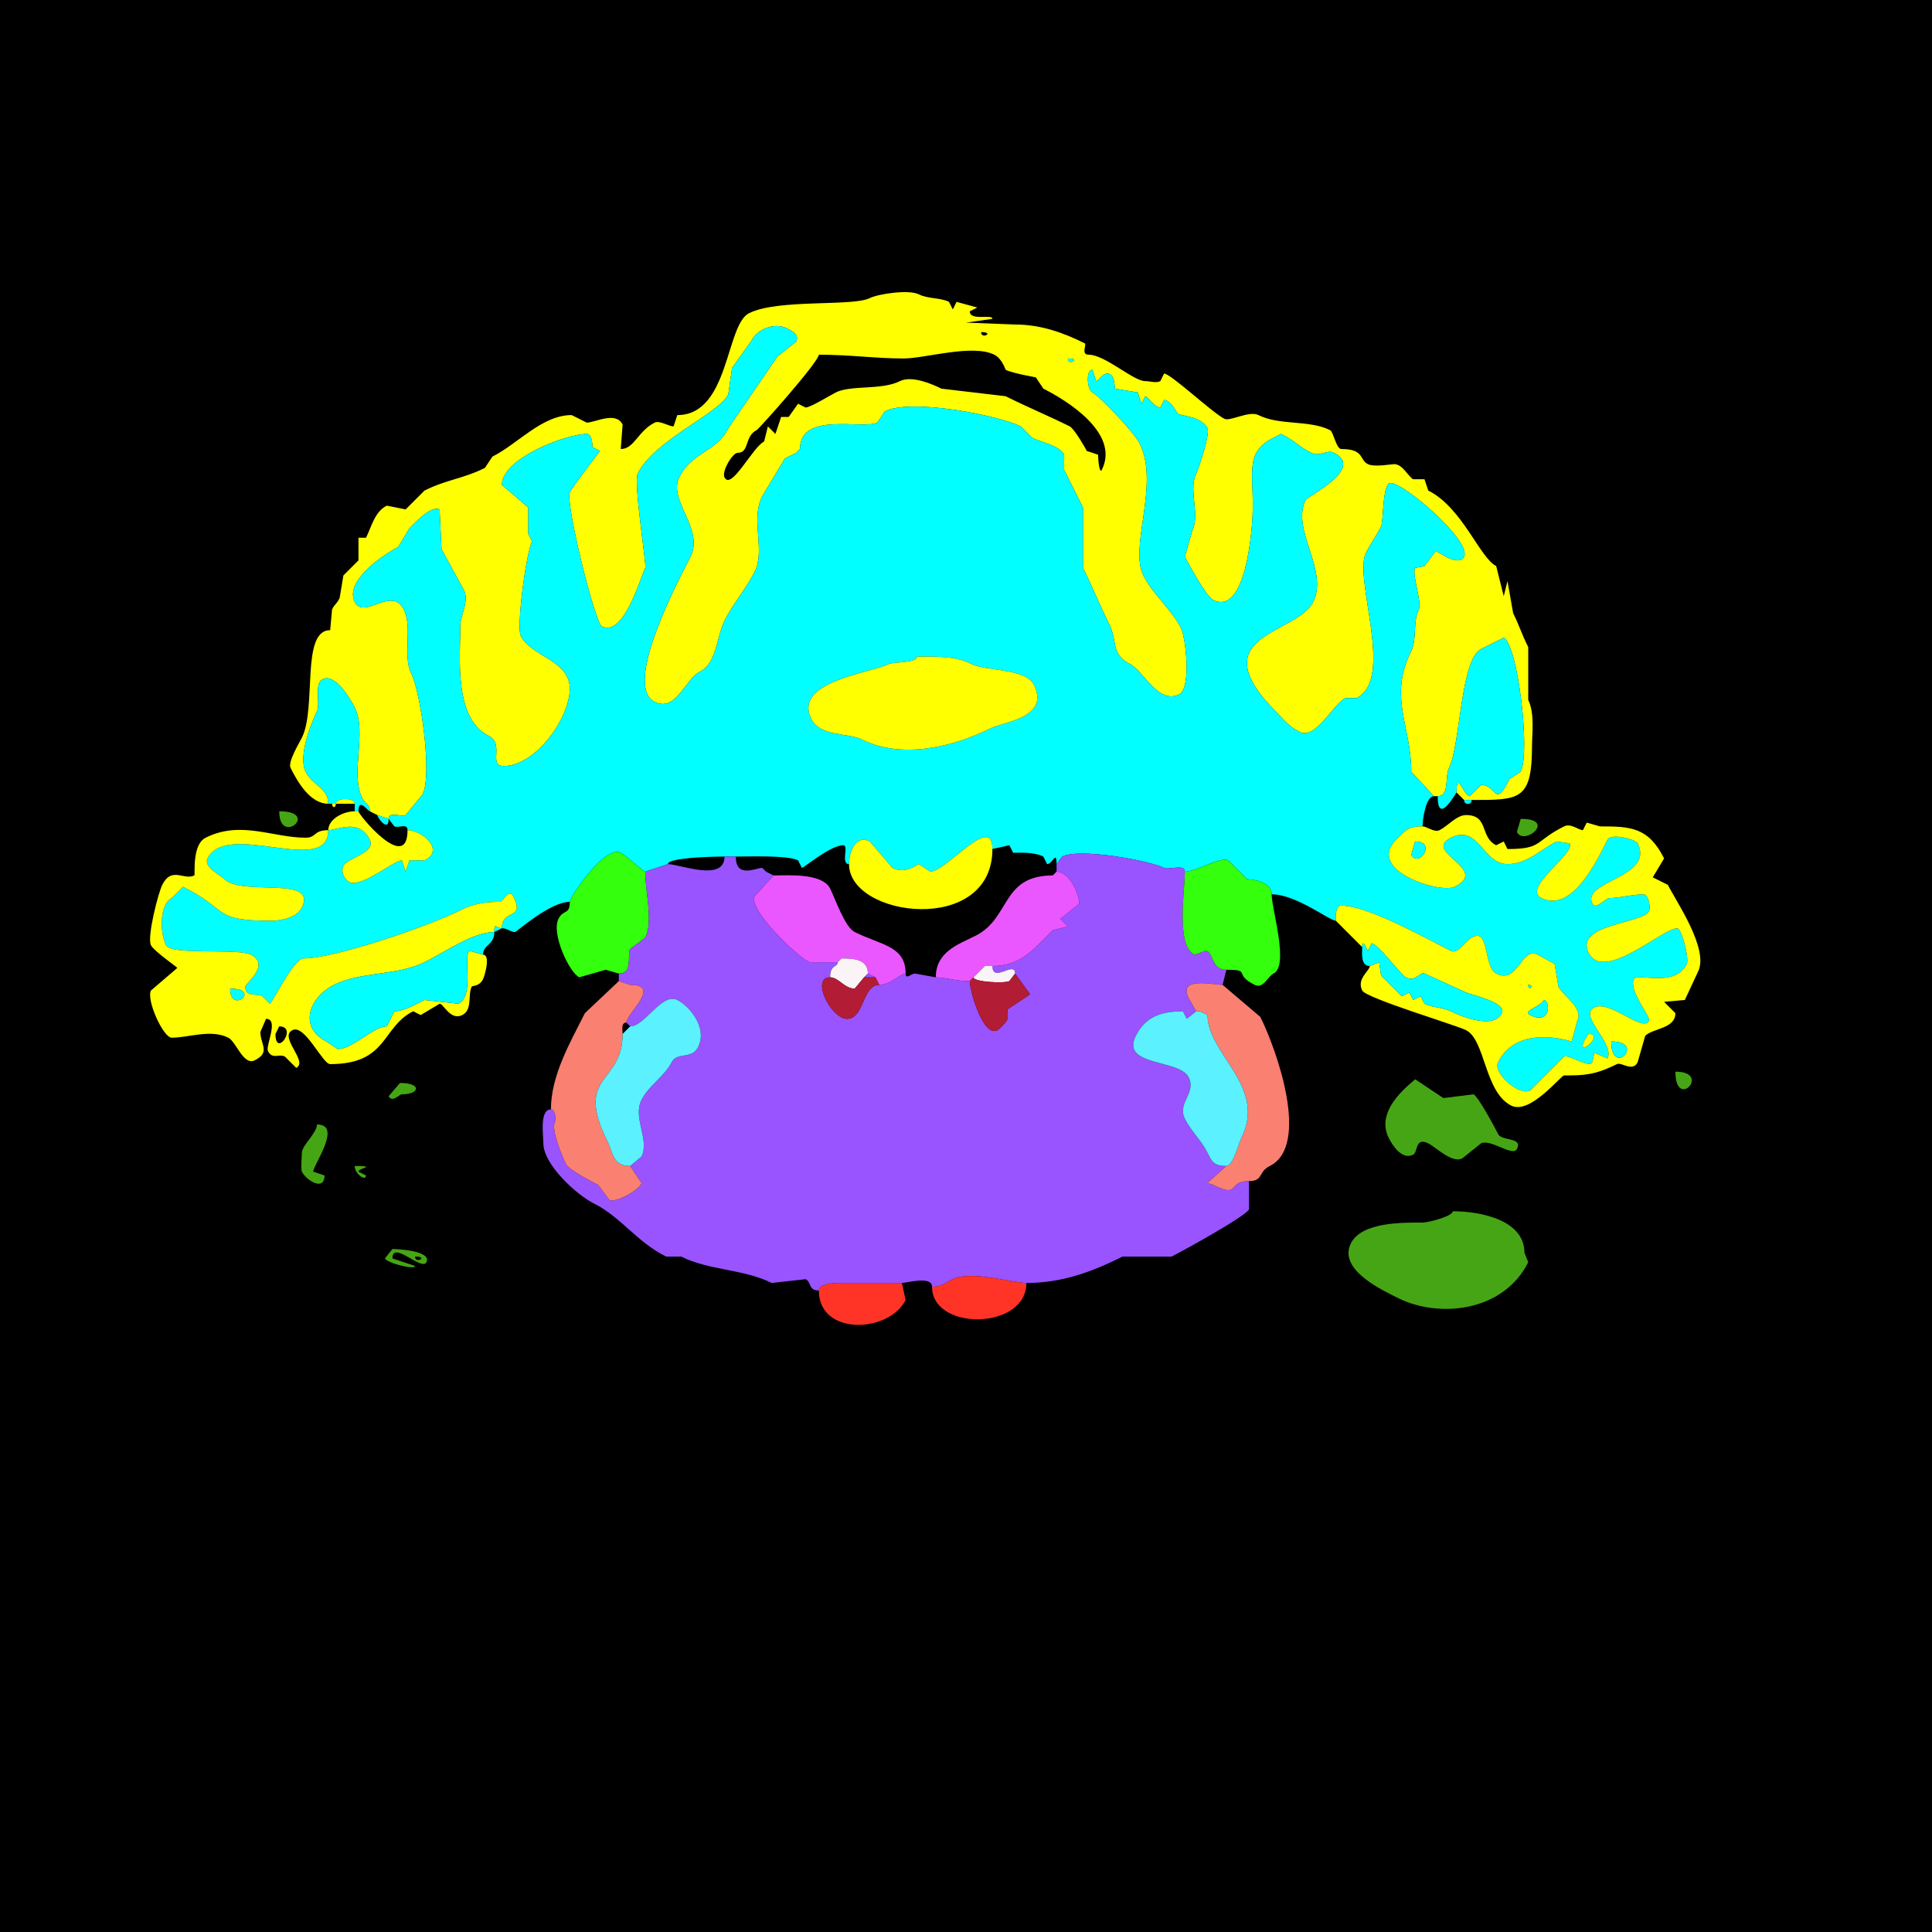 <?xml version="1.0" encoding="UTF-8"?>
<svg xmlns="http://www.w3.org/2000/svg" xmlns:xlink="http://www.w3.org/1999/xlink" width="430px" height="430px" viewBox="0 0 430 430" version="1.1">
<g id="surface1">
<rect x="0" y="0" width="430" height="430" style="fill:rgb(0%,0%,0%);fill-opacity:1;stroke:none;"/>
<path style=" stroke:none;fill-rule:evenodd;fill:rgb(100%,100%,0%);fill-opacity:1;" d="M 237.676 79.785 C 237.676 81.543 240.82 79.785 237.676 79.785 M 182.246 78.945 C 182.246 80.5 168.953 95.461 168.391 95.742 C 165.652 97.109 166.848 100.781 164.188 100.781 C 163.039 100.781 160.582 104.906 161.25 106.242 C 162.754 109.246 167.469 99.562 170.07 98.262 L 170.906 94.902 L 172.586 96.582 L 173.848 92.805 L 175.527 92.805 L 177.625 89.863 L 179.305 90.703 C 180.355 90.703 184.852 87.93 186.023 87.344 C 189.41 85.652 196.16 86.895 200.305 84.824 C 202.953 83.5 207.578 85.523 209.539 86.504 L 223.82 88.184 C 228.762 90.656 233.59 92.652 238.094 94.902 C 239.145 95.426 241.875 100.254 241.875 100.359 L 244.395 101.203 C 244.395 102.355 244.719 105.594 245.234 104.562 C 249.34 96.352 237.219 89.004 232.219 86.504 L 230.539 83.984 C 230.508 83.969 225.406 83.098 223.82 82.305 C 223.77 82.281 223.062 79.828 221.297 78.945 C 216.43 76.512 205.871 79.785 201.141 79.785 C 194.809 79.785 189.289 78.945 182.246 78.945 M 218.359 73.906 C 218.359 75.664 221.504 73.906 218.359 73.906 M 83.984 181.406 L 86.504 182.246 C 86.504 180.512 89.32 181.887 90.281 181.406 C 90.281 181.406 94.062 176.789 94.062 176.789 C 96.254 172.402 93.613 154.051 91.543 149.914 C 89.555 145.938 91.902 139.715 89.863 135.633 C 87.219 130.344 80.98 138.023 78.945 133.953 C 76.578 129.223 85.609 123.273 88.602 121.777 C 88.602 121.777 91.125 117.578 91.125 117.578 C 92.332 116.367 95.957 112.438 97.844 113.379 C 97.844 113.379 98.262 122.195 98.262 122.195 C 98.262 122.195 103.301 131.438 103.301 131.438 C 104.41 133.656 102.461 137.27 102.461 138.992 C 102.461 146.035 100.891 159.836 108.758 163.77 C 112.398 165.59 108.52 170.488 112.117 170.488 C 119.289 170.488 126.816 159.754 126.816 153.273 C 126.816 146.898 118.223 146.164 115.898 141.516 C 114.93 139.574 117.047 123.262 118.418 120.516 C 118.418 120.516 117.578 118.836 117.578 118.836 C 117.578 118.836 117.578 112.961 117.578 112.961 C 117.578 112.961 111.699 107.922 111.699 107.922 C 111.699 102 126.023 96.582 130.594 96.582 C 131.66 96.582 131.855 98.457 131.855 99.523 C 131.855 99.523 133.535 100.359 133.535 100.359 C 133.535 100.387 127.547 108.137 126.816 109.602 C 125.766 111.703 132.379 138.625 133.953 139.414 C 138.828 141.852 142.508 128.605 143.613 126.398 C 143.93 125.762 140.957 107.355 141.934 105.398 C 145.688 97.891 159.906 92.133 162.09 87.766 C 162.09 87.766 162.93 81.883 162.93 81.883 C 162.93 81.883 167.129 76.008 167.129 76.008 C 168.598 73.066 172.504 71.766 175.109 73.066 C 176.105 73.566 177.98 74.461 177.207 76.008 C 177.207 76.008 173.008 79.367 173.008 79.367 C 173.008 79.367 162.09 95.32 162.09 95.32 C 159.406 100.691 154.035 100.512 151.172 106.242 C 148.609 111.363 156.773 117.715 153.691 123.875 C 151.57 128.117 138.352 152.531 145.711 156.211 C 150.453 158.582 152.465 151.156 155.789 149.492 C 159.543 147.617 159.484 141.688 161.25 138.156 C 163.203 134.25 166.031 131.105 167.969 127.234 C 170.414 122.348 166.98 115.777 169.648 110.438 C 169.648 110.438 174.688 102.039 174.688 102.039 C 174.688 102.039 177.207 100.781 177.207 100.781 C 177.207 100.781 178.047 99.941 178.047 99.941 C 178.047 91.5 192.059 95.664 195.266 94.062 C 195.266 94.062 196.945 91.543 196.945 91.543 C 202.812 88.609 222.32 92.473 227.18 94.902 C 227.18 94.902 229.695 97.422 229.695 97.422 C 231.867 98.508 235.809 99.145 236.836 101.203 C 236.836 101.203 236.836 104.562 236.836 104.562 C 237.973 106.836 239.641 110.172 241.035 112.961 C 241.035 112.961 241.035 126.398 241.035 126.398 C 243.105 130.535 244.816 134.797 246.914 138.992 C 248.715 142.594 247.172 145.633 251.531 147.812 C 254.5 149.293 257.77 156.871 262.453 154.531 C 265.188 153.164 263.898 141.891 262.871 139.836 C 260.785 135.664 256.602 132.336 254.473 128.078 C 251.254 121.641 258.191 107.801 253.633 98.68 C 252.438 96.293 244.836 88.195 243.133 87.344 C 241.934 86.742 241.641 82.305 243.133 82.305 C 243.133 82.305 243.977 84.824 243.977 84.824 C 244.434 84.824 245.32 83.145 246.492 83.145 C 248.281 83.145 248 86.418 248.172 86.504 C 248.172 86.504 253.211 87.344 253.211 87.344 C 253.211 87.344 254.055 89.863 254.055 89.863 C 254.055 89.863 254.891 88.184 254.891 88.184 C 255.391 88.184 256.941 90.703 258.25 90.703 C 258.25 90.703 259.094 89.023 259.094 89.023 C 260.52 89.023 261.984 91.871 262.031 91.961 C 262.344 92.586 267.352 92.523 268.75 95.32 C 269.352 96.523 266.914 104.035 266.23 105.398 C 264.461 108.938 267.117 114.543 265.391 118 C 265.391 118 263.711 123.875 263.711 123.875 C 264.328 125.109 268.402 132.73 270.008 133.535 C 277.23 137.145 278.828 118.117 278.828 112.539 C 278.828 104.559 277.324 100.484 283.445 97.422 C 283.445 97.422 285.125 96.582 285.125 96.582 C 288.527 98.281 288.844 99.281 291.844 100.781 C 293.863 101.789 295.242 99.961 296.883 100.781 C 303.855 104.266 290.992 110.469 290.586 111.281 C 287.273 117.902 295.789 126.91 292.266 133.953 C 288.559 141.367 266.715 141.156 284.289 158.73 C 286.141 160.582 286.863 161.699 289.328 162.93 C 292.809 164.672 296.801 156.672 299.406 155.371 C 299.406 155.371 301.922 155.371 301.922 155.371 C 310.535 151.066 301.164 128.758 304.023 123.039 C 305.043 121 306.336 119.254 307.383 117.156 C 307.961 116 307.645 107.5 309.484 107.5 C 312.609 107.5 327.551 120.492 325.859 123.875 C 324.605 126.387 319.75 122.523 319.562 122.617 C 319.562 122.617 317.039 125.977 317.039 125.977 C 317.039 125.977 314.941 126.398 314.941 126.398 C 314.207 127.863 316.539 134.117 315.781 135.633 C 314.406 138.383 315.418 142.238 314.102 144.875 C 308.934 155.207 314.102 161.473 314.102 171.75 C 314.102 171.75 319.141 177.207 319.141 177.207 C 319.141 177.207 319.98 177.207 319.98 177.207 C 322.66 177.207 321.551 172.805 322.5 170.906 C 325.062 165.785 325.035 146.754 329.641 144.453 C 329.641 144.453 334.68 141.934 334.68 141.934 C 337.805 143.496 340.656 167.348 338.457 171.75 C 338.457 171.75 335.938 173.43 335.938 173.43 C 332.594 180.117 333.207 174.688 329.641 174.688 C 329.641 174.688 327.117 177.207 327.117 177.207 C 325.77 177.207 324.18 171.051 324.18 176.367 C 324.18 176.367 325.859 178.047 325.859 178.047 C 325.859 178.047 327.539 178.047 327.539 178.047 C 338.27 178.047 340.977 178.164 340.977 165.867 C 340.977 163.379 341.605 158.73 340.137 155.789 C 340.137 155.789 340.137 144.031 340.137 144.031 C 338.559 140.879 338.195 139.312 336.777 136.477 C 336.777 136.477 335.516 129.336 335.516 129.336 C 335.516 129.336 334.68 132.695 334.68 132.695 C 334.68 132.695 333 125.977 333 125.977 C 329.324 124.141 325.48 112.98 317.883 109.18 C 317.883 109.18 317.039 106.66 317.039 106.66 C 317.039 106.66 314.523 106.66 314.523 106.66 C 313.488 106.145 312.184 103.301 310.32 103.301 C 309.688 103.301 305.871 104.016 304.445 103.301 C 302.496 102.328 303.699 99.941 298.562 99.941 C 297.387 99.941 296.785 96.113 296.047 95.742 C 291.355 93.398 284.855 94.766 280.086 92.383 C 278.016 91.348 273.754 93.836 272.531 93.223 C 269.82 91.867 260.566 83.145 259.094 83.145 C 259.094 83.145 258.25 84.824 258.25 84.824 C 257.25 85.324 256.012 84.824 254.891 84.824 C 252.227 84.824 245.961 78.945 242.297 78.945 C 240.512 78.945 241.91 76.652 241.453 76.426 C 236.566 73.98 231.531 72.227 225.918 72.227 C 225.918 72.227 215 71.805 215 71.805 C 215 71.805 220.879 70.969 220.879 70.969 C 220.879 69.82 215.84 71.531 215.84 69.289 C 215.84 69.289 217.52 68.445 217.52 68.445 C 217.52 68.445 212.898 67.188 212.898 67.188 C 212.898 67.188 212.062 68.867 212.062 68.867 C 212.062 68.867 211.219 67.188 211.219 67.188 C 209.254 66.203 206.602 66.559 204.5 65.508 C 202.254 64.383 195.441 65.418 193.586 66.348 C 189.75 68.266 173.156 66.484 166.711 69.707 C 161.488 72.316 162.344 92.383 150.75 92.383 C 150.75 92.383 149.914 94.902 149.914 94.902 C 148.844 94.902 146.801 93.516 145.711 94.062 C 141.973 95.934 141.18 99.941 138.156 99.941 C 138.156 99.941 138.574 94.484 138.574 94.484 C 137.059 91.449 132.418 94.062 130.594 94.062 C 130.594 94.062 127.234 92.383 127.234 92.383 C 120.625 92.383 115.266 98.789 109.602 101.621 C 109.602 101.621 107.922 104.141 107.922 104.141 C 103.109 106.547 99.359 106.742 94.484 109.18 C 94.484 109.18 90.281 113.379 90.281 113.379 C 90.281 113.379 86.086 112.539 86.086 112.539 C 83.395 113.883 82.676 117.258 81.465 119.68 C 81.465 119.68 79.785 119.68 79.785 119.68 C 79.785 119.68 79.785 124.719 79.785 124.719 C 79.785 124.719 76.426 128.078 76.426 128.078 C 76.426 128.078 75.586 133.117 75.586 133.117 C 74.848 134.594 74.566 134.316 73.906 135.633 C 73.906 135.633 73.484 140.254 73.484 140.254 C 66.887 140.254 70.523 157.52 67.188 164.188 C 66.617 165.332 64.016 169.602 64.668 170.906 C 66.281 174.137 69.066 178.887 73.066 178.887 C 73.066 175.309 69.605 174.902 68.027 171.75 C 66.32 168.332 69.223 160.961 70.547 158.312 C 71.367 156.672 69.84 152.156 71.805 151.172 C 74.609 149.77 77.988 155.555 78.945 157.469 C 81.742 163.062 77.859 172.094 80.625 177.625 C 81.305 178.988 82.305 178.863 82.305 180.566 C 82.305 180.566 83.984 181.406 83.984 181.406 Z M 83.984 181.406 "/>
<path style=" stroke:none;fill-rule:evenodd;fill:rgb(0%,100%,100%);fill-opacity:1;" d="M 353.574 230.117 L 352.734 231.375 C 350.477 235.891 357.371 230.117 353.574 230.117 M 204.082 146.133 C 204.082 147.629 198.879 147.266 197.781 147.812 C 193.828 149.789 176.414 151.684 180.566 159.992 C 182.59 164.035 188.727 163.02 191.906 164.609 C 200.715 169.016 212.156 166.242 220.461 162.09 C 223.301 160.668 233.773 159.742 230.117 152.43 C 228.246 148.691 219.453 149.41 216.258 147.812 C 212.672 146.02 208.926 146.133 204.082 146.133 M 126.816 200.723 C 122.383 200.723 114.941 207.441 114.641 207.441 C 113.617 207.441 112.926 206.602 111.699 206.602 C 111.699 202.074 116.977 204.977 114.219 199.461 C 113.305 197.633 111.957 200.723 111.281 200.723 C 109.395 200.723 106.113 200.785 102.883 202.402 C 94.598 206.543 74.141 213.32 67.609 213.32 C 65.328 213.32 60.777 223.035 60.047 223.398 C 60.047 223.398 58.367 221.719 58.367 221.719 C 57.062 221.066 54.59 221.945 54.59 219.617 C 54.59 218.844 60.305 214.707 55.852 212.48 C 52.906 211.008 38.098 212.668 36.953 210.383 C 35.543 207.562 35.496 201.242 38.211 199.883 C 38.211 199.883 40.734 197.363 40.734 197.363 C 51.363 202.68 46.996 204.922 60.469 204.922 C 62.699 204.922 66.105 204.148 67.188 201.984 C 70.77 194.816 53.805 199.516 49.969 195.684 C 49.105 194.816 45.23 192.984 46.191 191.062 C 50.512 182.422 73.066 195.254 73.066 184.766 C 75.102 184.766 79.898 182.051 82.305 186.867 C 83.762 189.781 77.336 190.926 76.426 192.742 C 75.684 194.227 77.098 196.523 78.523 196.523 C 81.871 196.523 87.789 191.484 89.445 191.484 C 89.445 191.484 90.281 194.004 90.281 194.004 C 90.281 194.004 91.125 191.484 91.125 191.484 C 91.125 191.484 94.484 191.484 94.484 191.484 C 99.172 189.141 93.785 184.766 90.703 184.766 C 90.703 183.129 88.641 184.363 87.766 183.926 C 87.766 183.926 86.504 182.246 86.504 182.246 C 86.504 180.512 89.32 181.887 90.281 181.406 C 90.281 181.406 94.062 176.789 94.062 176.789 C 96.254 172.402 93.613 154.051 91.543 149.914 C 89.555 145.938 91.902 139.715 89.863 135.633 C 87.219 130.344 80.98 138.023 78.945 133.953 C 76.578 129.223 85.609 123.273 88.602 121.777 C 88.602 121.777 91.125 117.578 91.125 117.578 C 92.332 116.367 95.957 112.438 97.844 113.379 C 97.844 113.379 98.262 122.195 98.262 122.195 C 98.262 122.195 103.301 131.438 103.301 131.438 C 104.41 133.656 102.461 137.27 102.461 138.992 C 102.461 146.035 100.891 159.836 108.758 163.77 C 112.398 165.59 108.52 170.488 112.117 170.488 C 119.289 170.488 126.816 159.754 126.816 153.273 C 126.816 146.898 118.223 146.164 115.898 141.516 C 114.93 139.574 117.047 123.262 118.418 120.516 C 118.418 120.516 117.578 118.836 117.578 118.836 C 117.578 118.836 117.578 112.961 117.578 112.961 C 117.578 112.961 111.699 107.922 111.699 107.922 C 111.699 102 126.023 96.582 130.594 96.582 C 131.66 96.582 131.855 98.457 131.855 99.523 C 131.855 99.523 133.535 100.359 133.535 100.359 C 133.535 100.387 127.547 108.137 126.816 109.602 C 125.766 111.703 132.379 138.625 133.953 139.414 C 138.828 141.852 142.508 128.605 143.613 126.398 C 143.93 125.762 140.957 107.355 141.934 105.398 C 145.688 97.891 159.906 92.133 162.09 87.766 C 162.09 87.766 162.93 81.883 162.93 81.883 C 162.93 81.883 167.129 76.008 167.129 76.008 C 168.598 73.066 172.504 71.766 175.109 73.066 C 176.105 73.566 177.98 74.461 177.207 76.008 C 177.207 76.008 173.008 79.367 173.008 79.367 C 173.008 79.367 162.09 95.32 162.09 95.32 C 159.406 100.691 154.035 100.512 151.172 106.242 C 148.609 111.363 156.773 117.715 153.691 123.875 C 151.57 128.117 138.352 152.531 145.711 156.211 C 150.453 158.582 152.465 151.156 155.789 149.492 C 159.543 147.617 159.484 141.688 161.25 138.156 C 163.203 134.25 166.031 131.105 167.969 127.234 C 170.414 122.348 166.98 115.777 169.648 110.438 C 169.648 110.438 174.688 102.039 174.688 102.039 C 174.688 102.039 177.207 100.781 177.207 100.781 C 177.207 100.781 178.047 99.941 178.047 99.941 C 178.047 91.5 192.059 95.664 195.266 94.062 C 195.266 94.062 196.945 91.543 196.945 91.543 C 202.812 88.609 222.32 92.473 227.18 94.902 C 227.18 94.902 229.695 97.422 229.695 97.422 C 231.867 98.508 235.809 99.145 236.836 101.203 C 236.836 101.203 236.836 104.562 236.836 104.562 C 237.973 106.836 239.641 110.172 241.035 112.961 C 241.035 112.961 241.035 126.398 241.035 126.398 C 243.105 130.535 244.816 134.797 246.914 138.992 C 248.715 142.594 247.172 145.633 251.531 147.812 C 254.5 149.293 257.77 156.871 262.453 154.531 C 265.188 153.164 263.898 141.891 262.871 139.836 C 260.785 135.664 256.602 132.336 254.473 128.078 C 251.254 121.641 258.191 107.801 253.633 98.68 C 252.438 96.293 244.836 88.195 243.133 87.344 C 241.934 86.742 241.641 82.305 243.133 82.305 C 243.133 82.305 243.977 84.824 243.977 84.824 C 244.434 84.824 245.32 83.145 246.492 83.145 C 248.281 83.145 248 86.418 248.172 86.504 C 248.172 86.504 253.211 87.344 253.211 87.344 C 253.211 87.344 254.055 89.863 254.055 89.863 C 254.055 89.863 254.891 88.184 254.891 88.184 C 255.391 88.184 256.941 90.703 258.25 90.703 C 258.25 90.703 259.094 89.023 259.094 89.023 C 260.52 89.023 261.984 91.871 262.031 91.961 C 262.344 92.586 267.352 92.523 268.75 95.32 C 269.352 96.523 266.914 104.035 266.23 105.398 C 264.461 108.938 267.117 114.543 265.391 118 C 265.391 118 263.711 123.875 263.711 123.875 C 264.328 125.109 268.402 132.73 270.008 133.535 C 277.23 137.145 278.828 118.117 278.828 112.539 C 278.828 104.559 277.324 100.484 283.445 97.422 C 283.445 97.422 285.125 96.582 285.125 96.582 C 288.527 98.281 288.844 99.281 291.844 100.781 C 293.863 101.789 295.242 99.961 296.883 100.781 C 303.855 104.266 290.992 110.469 290.586 111.281 C 287.273 117.902 295.789 126.91 292.266 133.953 C 288.559 141.367 266.715 141.156 284.289 158.73 C 286.141 160.582 286.863 161.699 289.328 162.93 C 292.809 164.672 296.801 156.672 299.406 155.371 C 299.406 155.371 301.922 155.371 301.922 155.371 C 310.535 151.066 301.164 128.758 304.023 123.039 C 305.043 121 306.336 119.254 307.383 117.156 C 307.961 116 307.645 107.5 309.484 107.5 C 312.609 107.5 327.551 120.492 325.859 123.875 C 324.605 126.387 319.75 122.523 319.562 122.617 C 319.562 122.617 317.039 125.977 317.039 125.977 C 317.039 125.977 314.941 126.398 314.941 126.398 C 314.207 127.863 316.539 134.117 315.781 135.633 C 314.406 138.383 315.418 142.238 314.102 144.875 C 308.934 155.207 314.102 161.473 314.102 171.75 C 314.102 171.75 319.141 177.207 319.141 177.207 C 317.418 177.207 316.621 182.035 316.621 183.926 C 313.742 183.926 313.254 184.352 310.742 186.867 C 303.875 193.734 320.57 198.957 323.758 197.363 C 331.707 193.391 316.434 189.688 322.922 186.445 C 329.098 183.355 330.02 192.324 335.516 192.324 C 339.867 192.324 342.832 189.086 346.438 187.285 C 346.438 187.285 349.375 187.703 349.375 187.703 C 350.578 190.109 338.617 197.652 343.078 199.883 C 350.066 203.379 355.887 190.637 357.773 186.867 C 358.5 185.414 364.004 186.727 364.492 187.703 C 368.305 195.332 351.887 196.086 354.414 201.141 C 355.145 202.605 357.328 199.883 358.195 199.883 C 360.234 199.883 363.539 199.043 365.75 199.043 C 366.957 199.043 367.418 202.008 367.012 202.82 C 365.652 205.543 350.387 205.688 353.574 212.062 C 356.938 218.785 369.977 206.602 373.312 206.602 C 374.262 206.602 376.023 213.352 375.41 214.578 C 372.715 219.969 364.43 216.383 363.652 217.938 C 362.406 220.43 367.457 226.289 367.012 227.18 C 365.637 229.926 358.336 222.488 354.836 224.238 C 351.176 226.066 359.473 232.176 357.773 235.578 C 357.773 235.578 354.836 234.316 354.836 234.316 C 354.836 234.316 354.414 236.414 354.414 236.414 C 353.699 237.844 349.152 234.637 348.117 235.156 C 348.117 235.156 340.555 242.715 340.555 242.715 C 338.039 243.973 332.223 238.805 333.418 236.414 C 337.777 227.699 349.73 231.828 349.797 231.797 C 349.797 231.797 351.055 227.18 351.055 227.18 C 352.477 224.336 347.867 221.645 346.855 219.617 C 346.855 219.617 346.016 214.578 346.016 214.578 C 346.016 214.578 342.234 212.48 342.234 212.48 C 338.539 210.633 337.914 219.137 333 216.68 C 330.504 215.434 331.246 208.281 328.797 208.281 C 326.555 208.281 324.797 212.578 322.922 211.641 C 317.434 208.898 304.398 201.562 298.562 201.562 C 297.145 201.562 297.305 204.09 297.305 204.922 C 295.938 204.922 288.461 199.043 283.027 199.043 C 283.027 196.109 278.496 195.684 277.57 195.684 C 277.57 195.684 273.367 191.484 273.367 191.484 C 271.617 190.609 266.254 194.004 263.711 194.004 C 263.711 192.203 260.133 193.684 259.094 193.164 C 255.922 191.578 240.371 188.664 236.414 190.645 C 236.414 190.645 235.156 192.324 235.156 192.324 C 235.156 189.133 234.234 192.324 233.055 192.324 C 233.055 192.324 232.219 190.645 232.219 190.645 C 230.109 189.59 227.094 189.805 225.5 189.805 C 225.5 189.805 224.656 188.125 224.656 188.125 C 224.656 188.125 220.879 188.965 220.879 188.965 C 220.879 180.84 210.656 194.004 207.023 194.004 C 207.023 194.004 204.5 192.324 204.5 192.324 C 204.16 192.324 201.664 194.684 198.625 193.164 C 198.625 193.164 193.586 187.285 193.586 187.285 C 190.203 185.594 188.965 190.07 188.965 192.324 C 187.051 192.324 188.988 188.125 187.703 188.125 C 184.812 188.125 178.914 193.164 178.469 193.164 C 178.469 193.164 177.625 191.484 177.625 191.484 C 175.262 190.301 166.203 190.645 163.77 190.645 C 163.77 190.645 161.25 190.645 161.25 190.645 C 158.992 190.645 148.652 190.832 148.652 192.324 C 148.652 192.324 143.613 194.004 143.613 194.004 C 143.156 194.004 139.34 190.398 138.156 189.805 C 134.578 188.016 126.816 199.742 126.816 200.723 Z M 126.816 200.723 "/>
<path style=" stroke:none;fill-rule:nonzero;fill:rgb(0%,100%,100%);fill-opacity:1;" d="M 237.676 79.785 C 237.676 81.543 240.82 79.785 237.676 79.785 Z M 237.676 79.785 "/>
<path style=" stroke:none;fill-rule:nonzero;fill:rgb(0%,100%,100%);fill-opacity:1;" d="M 324.18 176.367 C 324.082 176.367 319.98 183.977 319.98 177.207 C 322.66 177.207 321.551 172.805 322.5 170.906 C 325.062 165.785 325.035 146.754 329.641 144.453 C 329.641 144.453 334.68 141.934 334.68 141.934 C 337.805 143.496 340.656 167.348 338.457 171.75 C 338.457 171.75 335.938 173.43 335.938 173.43 C 332.594 180.117 333.207 174.688 329.641 174.688 C 329.641 174.688 327.117 177.207 327.117 177.207 C 325.77 177.207 324.18 171.051 324.18 176.367 Z M 324.18 176.367 "/>
<path style=" stroke:none;fill-rule:nonzero;fill:rgb(100%,100%,0%);fill-opacity:1;" d="M 204.082 146.133 C 204.082 147.629 198.879 147.266 197.781 147.812 C 193.828 149.789 176.414 151.684 180.566 159.992 C 182.59 164.035 188.727 163.02 191.906 164.609 C 200.715 169.016 212.156 166.242 220.461 162.09 C 223.301 160.668 233.773 159.742 230.117 152.43 C 228.246 148.691 219.453 149.41 216.258 147.812 C 212.672 146.02 208.926 146.133 204.082 146.133 Z M 204.082 146.133 "/>
<path style=" stroke:none;fill-rule:nonzero;fill:rgb(0%,100%,100%);fill-opacity:1;" d="M 79.785 180.566 C 79.785 177.371 81.906 180.566 82.305 180.566 C 82.305 178.863 81.305 178.988 80.625 177.625 C 77.859 172.094 81.742 163.062 78.945 157.469 C 77.988 155.555 74.609 149.77 71.805 151.172 C 69.84 152.156 71.367 156.672 70.547 158.312 C 69.223 160.961 66.32 168.332 68.027 171.75 C 69.605 174.902 73.066 175.309 73.066 178.887 C 73.066 178.887 73.906 178.887 73.906 178.887 C 73.906 178.887 74.746 178.887 74.746 178.887 C 74.746 177.488 78.945 177.488 78.945 178.887 C 78.945 178.887 78.945 180.566 78.945 180.566 C 78.945 180.566 79.785 180.566 79.785 180.566 Z M 79.785 180.566 "/>
<path style=" stroke:none;fill-rule:nonzero;fill:rgb(100%,100%,0%);fill-opacity:1;" d="M 74.746 178.887 C 76.453 178.887 77.48 178.887 78.945 178.887 C 78.945 177.488 74.746 177.488 74.746 178.887 Z M 74.746 178.887 "/>
<path style=" stroke:none;fill-rule:nonzero;fill:rgb(0%,100%,100%);fill-opacity:1;" d="M 325.859 178.047 L 327.539 178.047 C 327.539 179.223 325.859 179.223 325.859 178.047 Z M 325.859 178.047 "/>
<path style=" stroke:none;fill-rule:nonzero;fill:rgb(100%,100%,0%);fill-opacity:1;" d="M 73.906 178.887 L 74.746 178.887 C 74.746 179.883 73.906 179.883 73.906 178.887 Z M 73.906 178.887 "/>
<path style=" stroke:none;fill-rule:nonzero;fill:rgb(27.451%,64.706%,8.235%);fill-opacity:1;" d="M 62.148 180.566 C 62.148 188.48 71.418 180.566 62.148 180.566 Z M 62.148 180.566 "/>
<path style=" stroke:none;fill-rule:nonzero;fill:rgb(100%,100%,0%);fill-opacity:1;" d="M 73.066 184.766 C 75.102 184.766 79.898 182.051 82.305 186.867 C 83.762 189.781 77.336 190.926 76.426 192.742 C 75.684 194.227 77.098 196.523 78.523 196.523 C 81.871 196.523 87.789 191.484 89.445 191.484 L 90.281 194.004 L 91.125 191.484 L 94.484 191.484 C 99.172 189.141 93.785 184.766 90.703 184.766 C 90.703 194.496 79.785 181.336 79.785 180.566 C 79.785 180.566 78.945 180.566 78.945 180.566 C 76.375 180.566 73.066 182.316 73.066 184.766 Z M 73.066 184.766 "/>
<path style=" stroke:none;fill-rule:nonzero;fill:rgb(0%,100%,100%);fill-opacity:1;" d="M 83.984 181.406 L 86.504 182.246 C 86.504 185.355 83.984 181.977 83.984 181.406 Z M 83.984 181.406 "/>
<path style=" stroke:none;fill-rule:evenodd;fill:rgb(100%,100%,0%);fill-opacity:1;" d="M 358.613 231.797 C 358.613 239.926 366.504 231.797 358.613 231.797 M 343.496 222.559 C 343.496 223.82 338.637 224.957 340.555 225.918 C 345.277 228.277 345.102 222.559 343.496 222.559 M 340.137 219.199 C 340.137 220.82 341.758 219.199 340.137 219.199 M 314.941 187.285 L 314.102 190.227 C 315.648 193.316 319.941 187.285 314.941 187.285 M 303.184 210.801 C 303.184 208.5 304.309 211.641 304.445 211.641 L 305.281 209.961 C 306.57 209.961 311.926 217.062 312.844 217.52 C 315.125 218.66 316.074 216.195 317.039 216.68 L 326.281 220.879 C 327.301 221.391 335.457 223.098 334.258 225.5 C 332.395 229.227 325.031 226.133 322.922 225.078 C 321.199 224.219 318.727 224.242 317.039 223.398 L 316.203 221.719 L 314.523 222.559 L 313.68 220.879 L 312 221.719 L 307.383 217.102 L 306.961 214.16 L 304.863 215 C 304.863 216.09 301.871 217.832 303.184 220.461 C 304.035 222.16 323.984 228.129 326.281 229.277 C 330.602 231.438 330.375 243.082 336.359 246.074 C 340.543 248.168 347.402 239.355 348.117 239.355 C 352.43 239.355 354.895 239.324 359.875 236.836 C 360.898 236.324 363.359 238.676 364.492 236.414 C 364.492 236.414 366.172 230.539 366.172 230.539 C 367.867 228.844 372.891 228.98 372.891 225.5 C 372.891 225.5 370.371 222.977 370.371 222.977 C 370.371 222.977 374.992 222.559 374.992 222.559 C 374.992 222.559 377.93 216.258 377.93 216.258 C 380.434 211.254 373.031 200.586 371.211 196.945 C 371.211 196.945 367.852 195.266 367.852 195.266 C 367.852 195.266 370.371 191.062 370.371 191.062 C 366.883 184.086 362.879 183.926 356.094 183.926 C 356.094 183.926 353.156 183.086 353.156 183.086 C 353.156 183.086 352.312 184.766 352.312 184.766 C 351.32 184.766 349.648 183.16 348.117 183.926 C 341.434 187.266 343.395 188.965 335.516 188.965 C 335.516 188.965 334.68 187.285 334.68 187.285 C 334.68 187.285 333 188.125 333 188.125 C 329.285 186.27 331.438 181.406 326.281 181.406 C 324.207 181.406 322.199 183.867 320.398 184.766 C 319.219 185.355 317.57 183.926 316.621 183.926 C 313.742 183.926 313.254 184.352 310.742 186.867 C 303.875 193.734 320.57 198.957 323.758 197.363 C 331.707 193.391 316.434 189.688 322.922 186.445 C 329.098 183.355 330.02 192.324 335.516 192.324 C 339.867 192.324 342.832 189.086 346.438 187.285 C 346.438 187.285 349.375 187.703 349.375 187.703 C 350.578 190.109 338.617 197.652 343.078 199.883 C 350.066 203.379 355.887 190.637 357.773 186.867 C 358.5 185.414 364.004 186.727 364.492 187.703 C 368.305 195.332 351.887 196.086 354.414 201.141 C 355.145 202.605 357.328 199.883 358.195 199.883 C 360.234 199.883 363.539 199.043 365.75 199.043 C 366.957 199.043 367.418 202.008 367.012 202.82 C 365.652 205.543 350.387 205.688 353.574 212.062 C 356.938 218.785 369.977 206.602 373.312 206.602 C 374.262 206.602 376.023 213.352 375.41 214.578 C 372.715 219.969 364.43 216.383 363.652 217.938 C 362.406 220.43 367.457 226.289 367.012 227.18 C 365.637 229.926 358.336 222.488 354.836 224.238 C 351.176 226.066 359.473 232.176 357.773 235.578 C 357.773 235.578 354.836 234.316 354.836 234.316 C 354.836 234.316 354.414 236.414 354.414 236.414 C 353.699 237.844 349.152 234.637 348.117 235.156 C 348.117 235.156 340.555 242.715 340.555 242.715 C 338.039 243.973 332.223 238.805 333.418 236.414 C 337.777 227.699 349.73 231.828 349.797 231.797 C 349.797 231.797 351.055 227.18 351.055 227.18 C 352.477 224.336 347.867 221.645 346.855 219.617 C 346.855 219.617 346.016 214.578 346.016 214.578 C 346.016 214.578 342.234 212.48 342.234 212.48 C 338.539 210.633 337.914 219.137 333 216.68 C 330.504 215.434 331.246 208.281 328.797 208.281 C 326.555 208.281 324.797 212.578 322.922 211.641 C 317.434 208.898 304.398 201.562 298.562 201.562 C 297.145 201.562 297.305 204.09 297.305 204.922 C 297.305 204.922 303.184 210.801 303.184 210.801 Z M 303.184 210.801 "/>
<path style=" stroke:none;fill-rule:nonzero;fill:rgb(27.451%,64.706%,8.235%);fill-opacity:1;" d="M 338.457 182.246 L 337.617 185.188 C 339.219 188.391 346.629 182.246 338.457 182.246 Z M 338.457 182.246 "/>
<path style=" stroke:none;fill-rule:evenodd;fill:rgb(100%,100%,0%);fill-opacity:1;" d="M 62.148 228.438 L 61.309 230.117 C 61.309 235.602 66.375 228.438 62.148 228.438 M 51.23 220.039 C 51.23 225.875 58.398 220.039 51.23 220.039 M 110.02 207.441 C 105.324 207.441 99.312 211.746 94.484 214.16 C 88.441 217.18 80.328 216.199 74.328 219.199 C 68.746 221.988 66.41 228.68 72.648 231.797 L 75.164 233.477 C 78.562 233.477 83.074 228.438 86.086 228.438 L 87.766 225.078 C 89.734 225.078 92.039 223.781 94.484 222.559 L 102.039 223.398 C 105.73 221.555 102.863 212.488 104.562 211.641 L 107.5 212.48 C 109.25 212.48 107.895 217.152 107.5 217.938 C 106.641 219.656 105.148 219.281 104.98 219.617 C 104.082 221.414 105.215 224.75 102.883 225.918 C 100.254 227.23 98.719 223.398 97.844 223.398 C 97.844 223.398 93.641 225.918 93.641 225.918 C 93.641 225.918 91.961 225.078 91.961 225.078 C 84.891 228.613 86.359 236.836 73.484 236.836 C 71.77 236.836 67.859 227.891 65.086 229.277 C 61.977 230.832 68.707 236.285 65.93 237.676 C 65.93 237.676 63.406 235.156 63.406 235.156 C 62.02 234.461 60.629 235.898 59.629 233.898 C 59.078 232.793 62.16 226.758 59.211 226.758 C 59.211 226.758 57.949 229.695 57.949 229.695 C 57.949 232.473 60.285 234.199 56.688 235.996 C 54.184 237.25 52.566 231.836 50.812 230.957 C 46.902 229.004 41.992 230.957 38.211 230.957 C 36.34 230.957 32.531 222.586 33.594 220.461 C 33.594 220.461 39.473 215.422 39.473 215.422 C 39.473 215.297 34.23 211.656 33.594 210.383 C 32.688 208.566 35.211 198.746 36.113 196.945 C 38.207 192.754 40.938 196 43.25 194.844 C 43.488 194.727 42.645 188.008 45.773 186.445 C 53.582 182.539 60.703 186.445 68.027 186.445 C 70.488 186.445 69.688 184.766 73.066 184.766 C 73.066 195.254 50.512 182.422 46.191 191.062 C 45.23 192.984 49.105 194.816 49.969 195.684 C 53.805 199.516 70.77 194.816 67.188 201.984 C 66.105 204.148 62.699 204.922 60.469 204.922 C 46.996 204.922 51.363 202.68 40.734 197.363 C 40.734 197.363 38.211 199.883 38.211 199.883 C 35.496 201.242 35.543 207.562 36.953 210.383 C 38.098 212.668 52.906 211.008 55.852 212.48 C 60.305 214.707 54.59 218.844 54.59 219.617 C 54.59 221.945 57.062 221.066 58.367 221.719 C 58.367 221.719 60.047 223.398 60.047 223.398 C 60.777 223.035 65.328 213.32 67.609 213.32 C 74.141 213.32 94.598 206.543 102.883 202.402 C 106.113 200.785 109.395 200.723 111.281 200.723 C 111.957 200.723 113.305 197.633 114.219 199.461 C 116.977 204.977 111.699 202.074 111.699 206.602 C 110.375 206.602 110.02 205.148 110.02 207.441 Z M 110.02 207.441 "/>
<path style=" stroke:none;fill-rule:nonzero;fill:rgb(100%,100%,0%);fill-opacity:1;" d="M 220.879 188.965 C 220.879 208.273 188.965 204.219 188.965 192.324 C 188.965 190.07 190.203 185.594 193.586 187.285 C 193.586 187.285 198.625 193.164 198.625 193.164 C 201.664 194.684 204.16 192.324 204.5 192.324 C 204.5 192.324 207.023 194.004 207.023 194.004 C 210.656 194.004 220.879 180.84 220.879 188.965 Z M 220.879 188.965 "/>
<path style=" stroke:none;fill-rule:nonzero;fill:rgb(0%,100%,100%);fill-opacity:1;" d="M 314.941 187.285 L 314.102 190.227 C 315.648 193.316 319.941 187.285 314.941 187.285 Z M 314.941 187.285 "/>
<path style=" stroke:none;fill-rule:nonzero;fill:rgb(20.392%,100%,5.098%);fill-opacity:1;" d="M 126.816 200.723 C 126.816 203.715 125.402 202.289 124.297 204.5 C 122.652 207.789 126.684 216.402 128.914 217.52 L 134.797 215.84 L 137.734 216.68 C 141.012 216.68 139.492 212.738 140.254 211.219 C 140.254 211.219 143.613 208.703 143.613 208.703 C 145.43 205.07 143.613 198.602 143.613 194.004 C 143.156 194.004 139.34 190.398 138.156 189.805 C 134.578 188.016 126.816 199.742 126.816 200.723 Z M 126.816 200.723 "/>
<path style=" stroke:none;fill-rule:nonzero;fill:rgb(60%,32.549%,100%);fill-opacity:1;" d="M 228.438 285.547 C 225.297 285.547 216.098 282.691 212.062 284.707 C 210.309 285.582 209.617 286.387 207.441 286.387 C 207.441 283.879 201.801 285.547 200.723 285.547 C 200.723 285.547 186.445 285.547 186.445 285.547 C 185.25 285.547 182.246 285.852 182.246 287.227 C 179.883 287.227 180.645 285.375 179.305 284.707 C 179.305 284.707 171.75 285.547 171.75 285.547 C 165.473 282.41 157.859 282.801 151.594 279.668 C 151.594 279.668 148.234 279.668 148.234 279.668 C 141.719 276.41 138.129 270.836 132.273 267.91 C 128.195 265.871 120.938 259.137 120.938 254.473 C 120.938 252.758 120.023 246.914 122.617 246.914 C 123.59 246.914 123.852 249.059 123.457 249.852 C 122.719 251.332 124.949 257.035 125.977 259.094 C 126.629 260.395 132.008 263.156 133.117 263.711 C 133.117 263.711 135.633 267.07 135.633 267.07 C 137.16 267.832 142.773 264.473 142.773 263.289 C 142.773 263.289 140.254 259.512 140.254 259.512 C 140.254 259.512 142.773 257.414 142.773 257.414 C 144.645 253.668 140.77 248.82 142.773 244.812 C 144.355 241.652 147.961 239.477 149.492 236.414 C 150.664 234.074 153.969 235.859 155.371 233.055 C 157.555 228.688 153.383 223.875 150.75 222.559 C 147.297 220.832 143.512 228.438 140.254 228.438 C 140.254 228.438 139.414 227.598 139.414 227.598 C 139.414 225.574 147.379 219.199 140.254 219.199 C 140.254 219.199 137.734 218.359 137.734 218.359 C 137.734 218.359 137.734 216.68 137.734 216.68 C 141.012 216.68 139.492 212.738 140.254 211.219 C 140.254 211.219 143.613 208.703 143.613 208.703 C 145.43 205.07 143.613 198.602 143.613 194.004 C 143.613 194.004 148.652 192.324 148.652 192.324 C 151.258 192.324 161.25 196.398 161.25 190.645 C 161.25 190.645 163.77 190.645 163.77 190.645 C 163.77 195.59 168.215 193.164 169.648 193.164 C 169.648 193.164 170.488 194.004 170.488 194.004 C 170.488 194.004 172.168 194.844 172.168 194.844 C 172.168 194.844 167.969 199.461 167.969 199.461 C 166.5 202.398 177.113 212.645 180.148 214.16 C 180.148 214.16 186.445 214.16 186.445 214.16 C 186.445 215.379 184.766 214.566 184.766 217.52 C 180.391 217.52 184.891 226.758 188.547 226.758 C 192.348 226.758 191.918 219.199 195.684 219.199 C 198.195 219.199 200.395 216.68 201.562 216.68 C 201.562 218.137 202.762 216.68 203.664 216.68 C 203.664 216.68 208.281 217.52 208.281 217.52 C 210.207 217.52 212.73 218.359 215.84 218.359 C 215.84 220.711 219.191 232.227 222.559 228.859 C 224.812 226.602 224.238 226.852 224.238 224.656 C 224.238 224.656 229.277 221.297 229.277 221.297 C 229.277 221.297 225.918 216.68 225.918 216.68 C 225.918 213.707 220.879 218.926 220.879 215 C 227.105 215 229.914 211.426 234.316 207.023 C 234.316 207.023 237.676 206.18 237.676 206.18 C 237.676 206.18 235.996 204.5 235.996 204.5 C 235.996 204.5 240.195 201.141 240.195 201.141 C 240.195 198.863 237.988 194.004 235.156 194.004 C 235.156 194.004 235.156 192.324 235.156 192.324 C 235.156 192.324 236.414 190.645 236.414 190.645 C 240.371 188.664 255.922 191.578 259.094 193.164 C 260.133 193.684 263.711 192.203 263.711 194.004 C 263.711 198.102 261.691 210.422 265.812 212.48 C 265.812 212.48 268.328 211.641 268.328 211.641 C 270.117 211.641 269.434 215.84 272.949 215.84 C 272.949 215.84 272.109 219.199 272.109 219.199 C 270.113 219.199 262.117 217.266 264.551 222.141 C 264.551 222.141 266.23 225.078 266.23 225.078 C 266.23 225.078 264.133 226.758 264.133 226.758 C 264.133 226.758 263.289 225.078 263.289 225.078 C 258.441 225.078 254.918 226.289 252.793 230.539 C 249.348 237.426 262.496 235.664 264.551 239.773 C 266.312 243.297 261.93 245.449 263.711 249.016 C 265.059 251.707 267.355 253.785 268.75 256.57 C 269.672 258.418 270.105 259.512 272.949 259.512 C 272.949 259.512 268.75 263.289 268.75 263.289 C 268.75 263.289 270.008 263.711 270.008 263.711 C 276.164 266.789 272.984 262.871 277.988 262.871 C 277.988 262.871 277.988 269.172 277.988 269.172 C 277.195 270.754 263.109 278.5 260.773 279.668 C 260.773 279.668 249.852 279.668 249.852 279.668 C 243.148 283.02 236.441 285.547 228.438 285.547 Z M 228.438 285.547 "/>
<path style=" stroke:none;fill-rule:nonzero;fill:rgb(20.392%,100%,5.098%);fill-opacity:1;" d="M 283.027 199.043 C 283.027 202.34 286.973 214.918 283.445 216.68 C 282.133 217.336 281.18 220.164 279.25 219.199 C 274.293 216.723 278.707 215.84 272.949 215.84 C 269.434 215.84 270.117 211.641 268.328 211.641 C 268.328 211.641 265.812 212.48 265.812 212.48 C 261.691 210.422 263.711 198.102 263.711 194.004 C 266.254 194.004 271.617 190.609 273.367 191.484 C 273.367 191.484 277.57 195.684 277.57 195.684 C 278.496 195.684 283.027 196.109 283.027 199.043 Z M 283.027 199.043 "/>
<path style=" stroke:none;fill-rule:nonzero;fill:rgb(92.157%,34.118%,100%);fill-opacity:1;" d="M 169.648 193.164 L 170.488 194.004 C 170.488 194.004 169.648 193.164 169.648 193.164 Z M 169.648 193.164 "/>
<path style=" stroke:none;fill-rule:nonzero;fill:rgb(92.157%,34.118%,100%);fill-opacity:1;" d="M 194.844 217.52 L 195.684 219.199 C 198.195 219.199 200.395 216.68 201.562 216.68 C 201.562 210.504 196.066 210.363 190.227 207.441 C 188.043 206.352 185.938 200.129 184.766 197.781 C 183.004 194.262 175.406 194.844 172.168 194.844 C 172.168 194.844 167.969 199.461 167.969 199.461 C 166.5 202.398 177.113 212.645 180.148 214.16 C 180.148 214.16 186.445 214.16 186.445 214.16 C 186.445 214.16 187.285 213.32 187.285 213.32 C 189.812 213.32 193.164 213.398 193.164 216.68 C 193.164 216.68 194.844 217.52 194.844 217.52 Z M 194.844 217.52 "/>
<path style=" stroke:none;fill-rule:nonzero;fill:rgb(60%,32.549%,100%);fill-opacity:1;" d="M 235.156 194.004 L 234.316 194.844 C 234.316 194.844 235.156 194.004 235.156 194.004 Z M 235.156 194.004 "/>
<path style=" stroke:none;fill-rule:nonzero;fill:rgb(92.157%,34.118%,100%);fill-opacity:1;" d="M 216.68 217.52 L 215.84 218.359 C 212.73 218.359 210.207 217.52 208.281 217.52 C 208.281 211.863 213.207 210.227 217.102 208.281 C 224.969 204.348 222.801 194.844 234.316 194.844 C 234.316 194.844 235.156 194.004 235.156 194.004 C 237.988 194.004 240.195 198.863 240.195 201.141 C 240.195 201.141 235.996 204.5 235.996 204.5 C 235.996 204.5 237.676 206.18 237.676 206.18 C 237.676 206.18 234.316 207.023 234.316 207.023 C 229.914 211.426 227.105 215 220.879 215 C 220.879 215 219.199 215 219.199 215 C 219.199 215 218.359 215.84 218.359 215.84 C 218.359 215.84 216.68 217.52 216.68 217.52 Z M 216.68 217.52 "/>
<path style=" stroke:none;fill-rule:nonzero;fill:rgb(0%,100%,100%);fill-opacity:1;" d="M 111.699 206.602 C 110.375 206.602 110.02 205.148 110.02 207.441 C 110.02 207.441 111.699 206.602 111.699 206.602 Z M 111.699 206.602 "/>
<path style=" stroke:none;fill-rule:nonzero;fill:rgb(0%,100%,100%);fill-opacity:1;" d="M 110.02 207.441 C 105.324 207.441 99.312 211.746 94.484 214.16 C 88.441 217.18 80.328 216.199 74.328 219.199 C 68.746 221.988 66.41 228.68 72.648 231.797 L 75.164 233.477 C 78.562 233.477 83.074 228.438 86.086 228.438 L 87.766 225.078 C 89.734 225.078 92.039 223.781 94.484 222.559 L 102.039 223.398 C 105.73 221.555 102.863 212.488 104.562 211.641 L 107.5 212.48 C 107.5 210.199 110.02 210.406 110.02 207.441 Z M 110.02 207.441 "/>
<path style=" stroke:none;fill-rule:nonzero;fill:rgb(0%,100%,100%);fill-opacity:1;" d="M 303.184 210.801 C 303.184 212.164 302.797 215 304.863 215 C 304.863 215 306.961 214.16 306.961 214.16 C 306.961 214.16 307.383 217.102 307.383 217.102 C 307.383 217.102 312 221.719 312 221.719 C 312 221.719 313.68 220.879 313.68 220.879 C 313.68 220.879 314.523 222.559 314.523 222.559 C 314.523 222.559 316.203 221.719 316.203 221.719 C 316.203 221.719 317.039 223.398 317.039 223.398 C 318.727 224.242 321.199 224.219 322.922 225.078 C 325.031 226.133 332.395 229.227 334.258 225.5 C 335.457 223.098 327.301 221.391 326.281 220.879 C 326.281 220.879 317.039 216.68 317.039 216.68 C 316.074 216.195 315.125 218.66 312.844 217.52 C 311.926 217.062 306.57 209.961 305.281 209.961 C 305.281 209.961 304.445 211.641 304.445 211.641 C 304.309 211.641 303.184 208.5 303.184 210.801 Z M 303.184 210.801 "/>
<path style=" stroke:none;fill-rule:nonzero;fill:rgb(60%,32.549%,100%);fill-opacity:1;" d="M 187.285 213.32 L 186.445 214.16 C 186.445 214.16 187.285 213.32 187.285 213.32 Z M 187.285 213.32 "/>
<path style=" stroke:none;fill-rule:nonzero;fill:rgb(98.039%,95.686%,96.863%);fill-opacity:1;" d="M 184.766 217.52 C 186.625 217.52 187.938 220.039 190.227 220.039 L 192.324 217.52 C 192.324 217.52 193.164 216.68 193.164 216.68 C 193.164 213.398 189.812 213.32 187.285 213.32 C 187.285 213.32 186.445 214.16 186.445 214.16 C 186.445 215.379 184.766 214.566 184.766 217.52 Z M 184.766 217.52 "/>
<path style=" stroke:none;fill-rule:nonzero;fill:rgb(60%,32.549%,100%);fill-opacity:1;" d="M 219.199 215 L 218.359 215.84 C 218.359 215.84 219.199 215 219.199 215 Z M 219.199 215 "/>
<path style=" stroke:none;fill-rule:nonzero;fill:rgb(98.039%,95.686%,96.863%);fill-opacity:1;" d="M 225.918 216.68 L 224.656 218.359 C 223.523 218.926 216.68 218.566 216.68 217.52 C 216.68 217.52 218.359 215.84 218.359 215.84 C 218.359 215.84 219.199 215 219.199 215 C 219.199 215 220.879 215 220.879 215 C 220.879 218.926 225.918 213.707 225.918 216.68 Z M 225.918 216.68 "/>
<path style=" stroke:none;fill-rule:nonzero;fill:rgb(60%,32.549%,100%);fill-opacity:1;" d="M 192.324 217.52 L 194.844 217.52 C 194.844 217.52 193.164 216.68 193.164 216.68 C 193.164 216.68 192.324 217.52 192.324 217.52 Z M 192.324 217.52 "/>
<path style=" stroke:none;fill-rule:nonzero;fill:rgb(70.196%,10.98%,20.784%);fill-opacity:1;" d="M 216.68 217.52 L 215.84 218.359 C 215.84 220.711 219.191 232.227 222.559 228.859 C 224.812 226.602 224.238 226.852 224.238 224.656 C 224.238 224.656 229.277 221.297 229.277 221.297 C 229.277 221.297 225.918 216.68 225.918 216.68 C 225.918 216.68 224.656 218.359 224.656 218.359 C 223.523 218.926 216.68 218.566 216.68 217.52 Z M 216.68 217.52 "/>
<path style=" stroke:none;fill-rule:nonzero;fill:rgb(70.196%,10.98%,20.784%);fill-opacity:1;" d="M 194.844 217.52 L 195.684 219.199 C 191.918 219.199 192.348 226.758 188.547 226.758 C 184.891 226.758 180.391 217.52 184.766 217.52 C 186.625 217.52 187.938 220.039 190.227 220.039 C 190.227 220.039 192.324 217.52 192.324 217.52 C 192.324 217.52 194.844 217.52 194.844 217.52 Z M 194.844 217.52 "/>
<path style=" stroke:none;fill-rule:nonzero;fill:rgb(98.039%,50.196%,44.706%);fill-opacity:1;" d="M 122.617 246.914 C 123.59 246.914 123.852 249.059 123.457 249.852 C 122.719 251.332 124.949 257.035 125.977 259.094 C 126.629 260.395 132.008 263.156 133.117 263.711 L 135.633 267.07 C 137.16 267.832 142.773 264.473 142.773 263.289 L 140.254 259.512 C 136.344 259.512 136.48 256.586 135.215 254.055 C 127.691 239.008 138.574 241.41 138.574 230.117 C 138.574 229.238 138.176 227.598 139.414 227.598 C 139.414 225.574 147.379 219.199 140.254 219.199 C 140.254 219.199 137.734 218.359 137.734 218.359 C 137.734 218.359 130.176 225.5 130.176 225.5 C 126.973 231.902 122.617 239.312 122.617 246.914 Z M 122.617 246.914 "/>
<path style=" stroke:none;fill-rule:nonzero;fill:rgb(98.039%,50.196%,44.706%);fill-opacity:1;" d="M 272.949 259.512 L 268.75 263.289 L 270.008 263.711 C 276.164 266.789 272.984 262.871 277.988 262.871 C 281.223 262.871 279.965 260.832 282.609 259.512 C 291.734 254.949 284.082 233.488 280.508 226.336 C 280.508 226.336 272.109 219.199 272.109 219.199 C 270.113 219.199 262.117 217.266 264.551 222.141 C 264.551 222.141 266.23 225.078 266.23 225.078 C 266.23 225.078 267.07 225.078 267.07 225.078 C 267.07 225.078 268.75 225.918 268.75 225.918 C 268.75 234.621 282.023 241.781 276.309 253.211 C 275.742 254.348 274.43 259.512 272.949 259.512 Z M 272.949 259.512 "/>
<path style=" stroke:none;fill-rule:nonzero;fill:rgb(0%,100%,100%);fill-opacity:1;" d="M 340.137 219.199 C 340.137 220.82 341.758 219.199 340.137 219.199 Z M 340.137 219.199 "/>
<path style=" stroke:none;fill-rule:nonzero;fill:rgb(0%,100%,100%);fill-opacity:1;" d="M 51.23 220.039 C 51.23 225.875 58.398 220.039 51.23 220.039 Z M 51.23 220.039 "/>
<path style=" stroke:none;fill-rule:nonzero;fill:rgb(35.686%,94.51%,100%);fill-opacity:1;" d="M 138.574 230.117 C 138.574 241.41 127.691 239.008 135.215 254.055 C 136.48 256.586 136.344 259.512 140.254 259.512 C 140.254 259.512 142.773 257.414 142.773 257.414 C 144.645 253.668 140.77 248.82 142.773 244.812 C 144.355 241.652 147.961 239.477 149.492 236.414 C 150.664 234.074 153.969 235.859 155.371 233.055 C 157.555 228.688 153.383 223.875 150.75 222.559 C 147.297 220.832 143.512 228.438 140.254 228.438 C 140.254 228.438 138.574 230.117 138.574 230.117 Z M 138.574 230.117 "/>
<path style=" stroke:none;fill-rule:nonzero;fill:rgb(0%,100%,100%);fill-opacity:1;" d="M 343.496 222.559 C 343.496 223.82 338.637 224.957 340.555 225.918 C 345.277 228.277 345.102 222.559 343.496 222.559 Z M 343.496 222.559 "/>
<path style=" stroke:none;fill-rule:nonzero;fill:rgb(35.686%,94.51%,100%);fill-opacity:1;" d="M 268.75 225.918 C 268.75 234.621 282.023 241.781 276.309 253.211 C 275.742 254.348 274.43 259.512 272.949 259.512 C 270.105 259.512 269.672 258.418 268.75 256.57 C 267.355 253.785 265.059 251.707 263.711 249.016 C 261.93 245.449 266.312 243.297 264.551 239.773 C 262.496 235.664 249.348 237.426 252.793 230.539 C 254.918 226.289 258.441 225.078 263.289 225.078 C 263.289 225.078 264.133 226.758 264.133 226.758 C 264.133 226.758 266.23 225.078 266.23 225.078 C 266.23 225.078 267.07 225.078 267.07 225.078 C 267.07 225.078 268.75 225.918 268.75 225.918 Z M 268.75 225.918 "/>
<path style=" stroke:none;fill-rule:nonzero;fill:rgb(100%,100%,0%);fill-opacity:1;" d="M 353.574 230.117 L 352.734 231.375 C 350.477 235.891 357.371 230.117 353.574 230.117 Z M 353.574 230.117 "/>
<path style=" stroke:none;fill-rule:nonzero;fill:rgb(0%,100%,100%);fill-opacity:1;" d="M 358.613 231.797 C 358.613 239.926 366.504 231.797 358.613 231.797 Z M 358.613 231.797 "/>
<path style=" stroke:none;fill-rule:nonzero;fill:rgb(27.451%,64.706%,8.235%);fill-opacity:1;" d="M 372.891 238.516 C 372.891 247.32 381.098 238.516 372.891 238.516 Z M 372.891 238.516 "/>
<path style=" stroke:none;fill-rule:nonzero;fill:rgb(27.451%,64.706%,8.235%);fill-opacity:1;" d="M 314.941 240.195 C 314.941 240.559 305.75 246.586 309.062 253.211 C 309.867 254.824 311.992 258.258 314.523 256.992 C 315.621 256.441 314.918 252.992 317.883 254.473 C 319.609 255.336 323.156 258.973 325.438 257.832 L 329.641 254.473 C 331.75 253.418 336.711 257.543 337.617 255.734 C 338.98 253.008 334.273 254.086 333.418 252.375 C 332.711 250.965 329.039 244.094 327.961 243.555 L 321.242 244.395 Z M 314.941 240.195 "/>
<path style=" stroke:none;fill-rule:nonzero;fill:rgb(27.451%,64.706%,8.235%);fill-opacity:1;" d="M 89.023 241.035 L 86.504 243.977 C 87.277 245.52 88.879 243.555 89.445 243.555 C 93.504 243.555 93.902 241.035 89.023 241.035 Z M 89.023 241.035 "/>
<path style=" stroke:none;fill-rule:nonzero;fill:rgb(27.451%,64.706%,8.235%);fill-opacity:1;" d="M 70.547 250.273 C 70.547 252.195 67.188 254.922 67.188 256.57 C 67.188 256.922 66.93 260.258 67.188 260.773 C 68.156 262.711 72.227 265.254 72.227 261.609 L 69.707 260.773 C 69.707 259.305 76.309 250.273 70.547 250.273 Z M 70.547 250.273 "/>
<path style=" stroke:none;fill-rule:nonzero;fill:rgb(27.451%,64.706%,8.235%);fill-opacity:1;" d="M 78.945 259.512 C 78.945 261.34 81.465 263.016 81.465 261.609 L 79.785 260.773 C 79.785 259.949 84.164 259.512 78.945 259.512 Z M 78.945 259.512 "/>
<path style=" stroke:none;fill-rule:nonzero;fill:rgb(27.451%,64.706%,8.235%);fill-opacity:1;" d="M 323.34 269.59 C 323.34 270.676 317.918 272.109 316.621 272.109 C 312.57 272.109 303.09 271.875 300.664 276.727 C 297.715 282.629 307.844 287.246 311.164 288.906 C 320.18 293.414 334.566 292.066 340.137 280.93 L 339.297 278.828 C 339.297 271.641 329.801 269.59 323.34 269.59 Z M 323.34 269.59 "/>
<path style=" stroke:none;fill-rule:evenodd;fill:rgb(27.451%,64.706%,8.235%);fill-opacity:1;" d="M 92.383 279.668 C 92.383 281.426 95.527 279.668 92.383 279.668 M 87.344 277.988 L 85.664 280.086 C 86.191 281.141 92.383 282.703 92.383 281.766 L 87.344 280.086 C 87.344 275.969 93.879 282.977 94.902 280.93 C 96.152 278.426 88.695 277.988 87.344 277.988 Z M 87.344 277.988 "/>
<path style=" stroke:none;fill-rule:nonzero;fill:rgb(100%,20.392%,15.294%);fill-opacity:1;" d="M 228.438 285.547 C 225.297 285.547 216.098 282.691 212.062 284.707 C 210.309 285.582 209.617 286.387 207.441 286.387 C 207.441 296.305 228.438 296.059 228.438 285.547 Z M 228.438 285.547 "/>
<path style=" stroke:none;fill-rule:nonzero;fill:rgb(100%,20.392%,15.294%);fill-opacity:1;" d="M 200.723 285.547 L 186.445 285.547 C 185.25 285.547 182.246 285.852 182.246 287.227 C 182.246 297.387 197.863 296.723 201.562 289.328 C 201.562 289.328 200.723 285.547 200.723 285.547 Z M 200.723 285.547 "/>
</g>
</svg>
